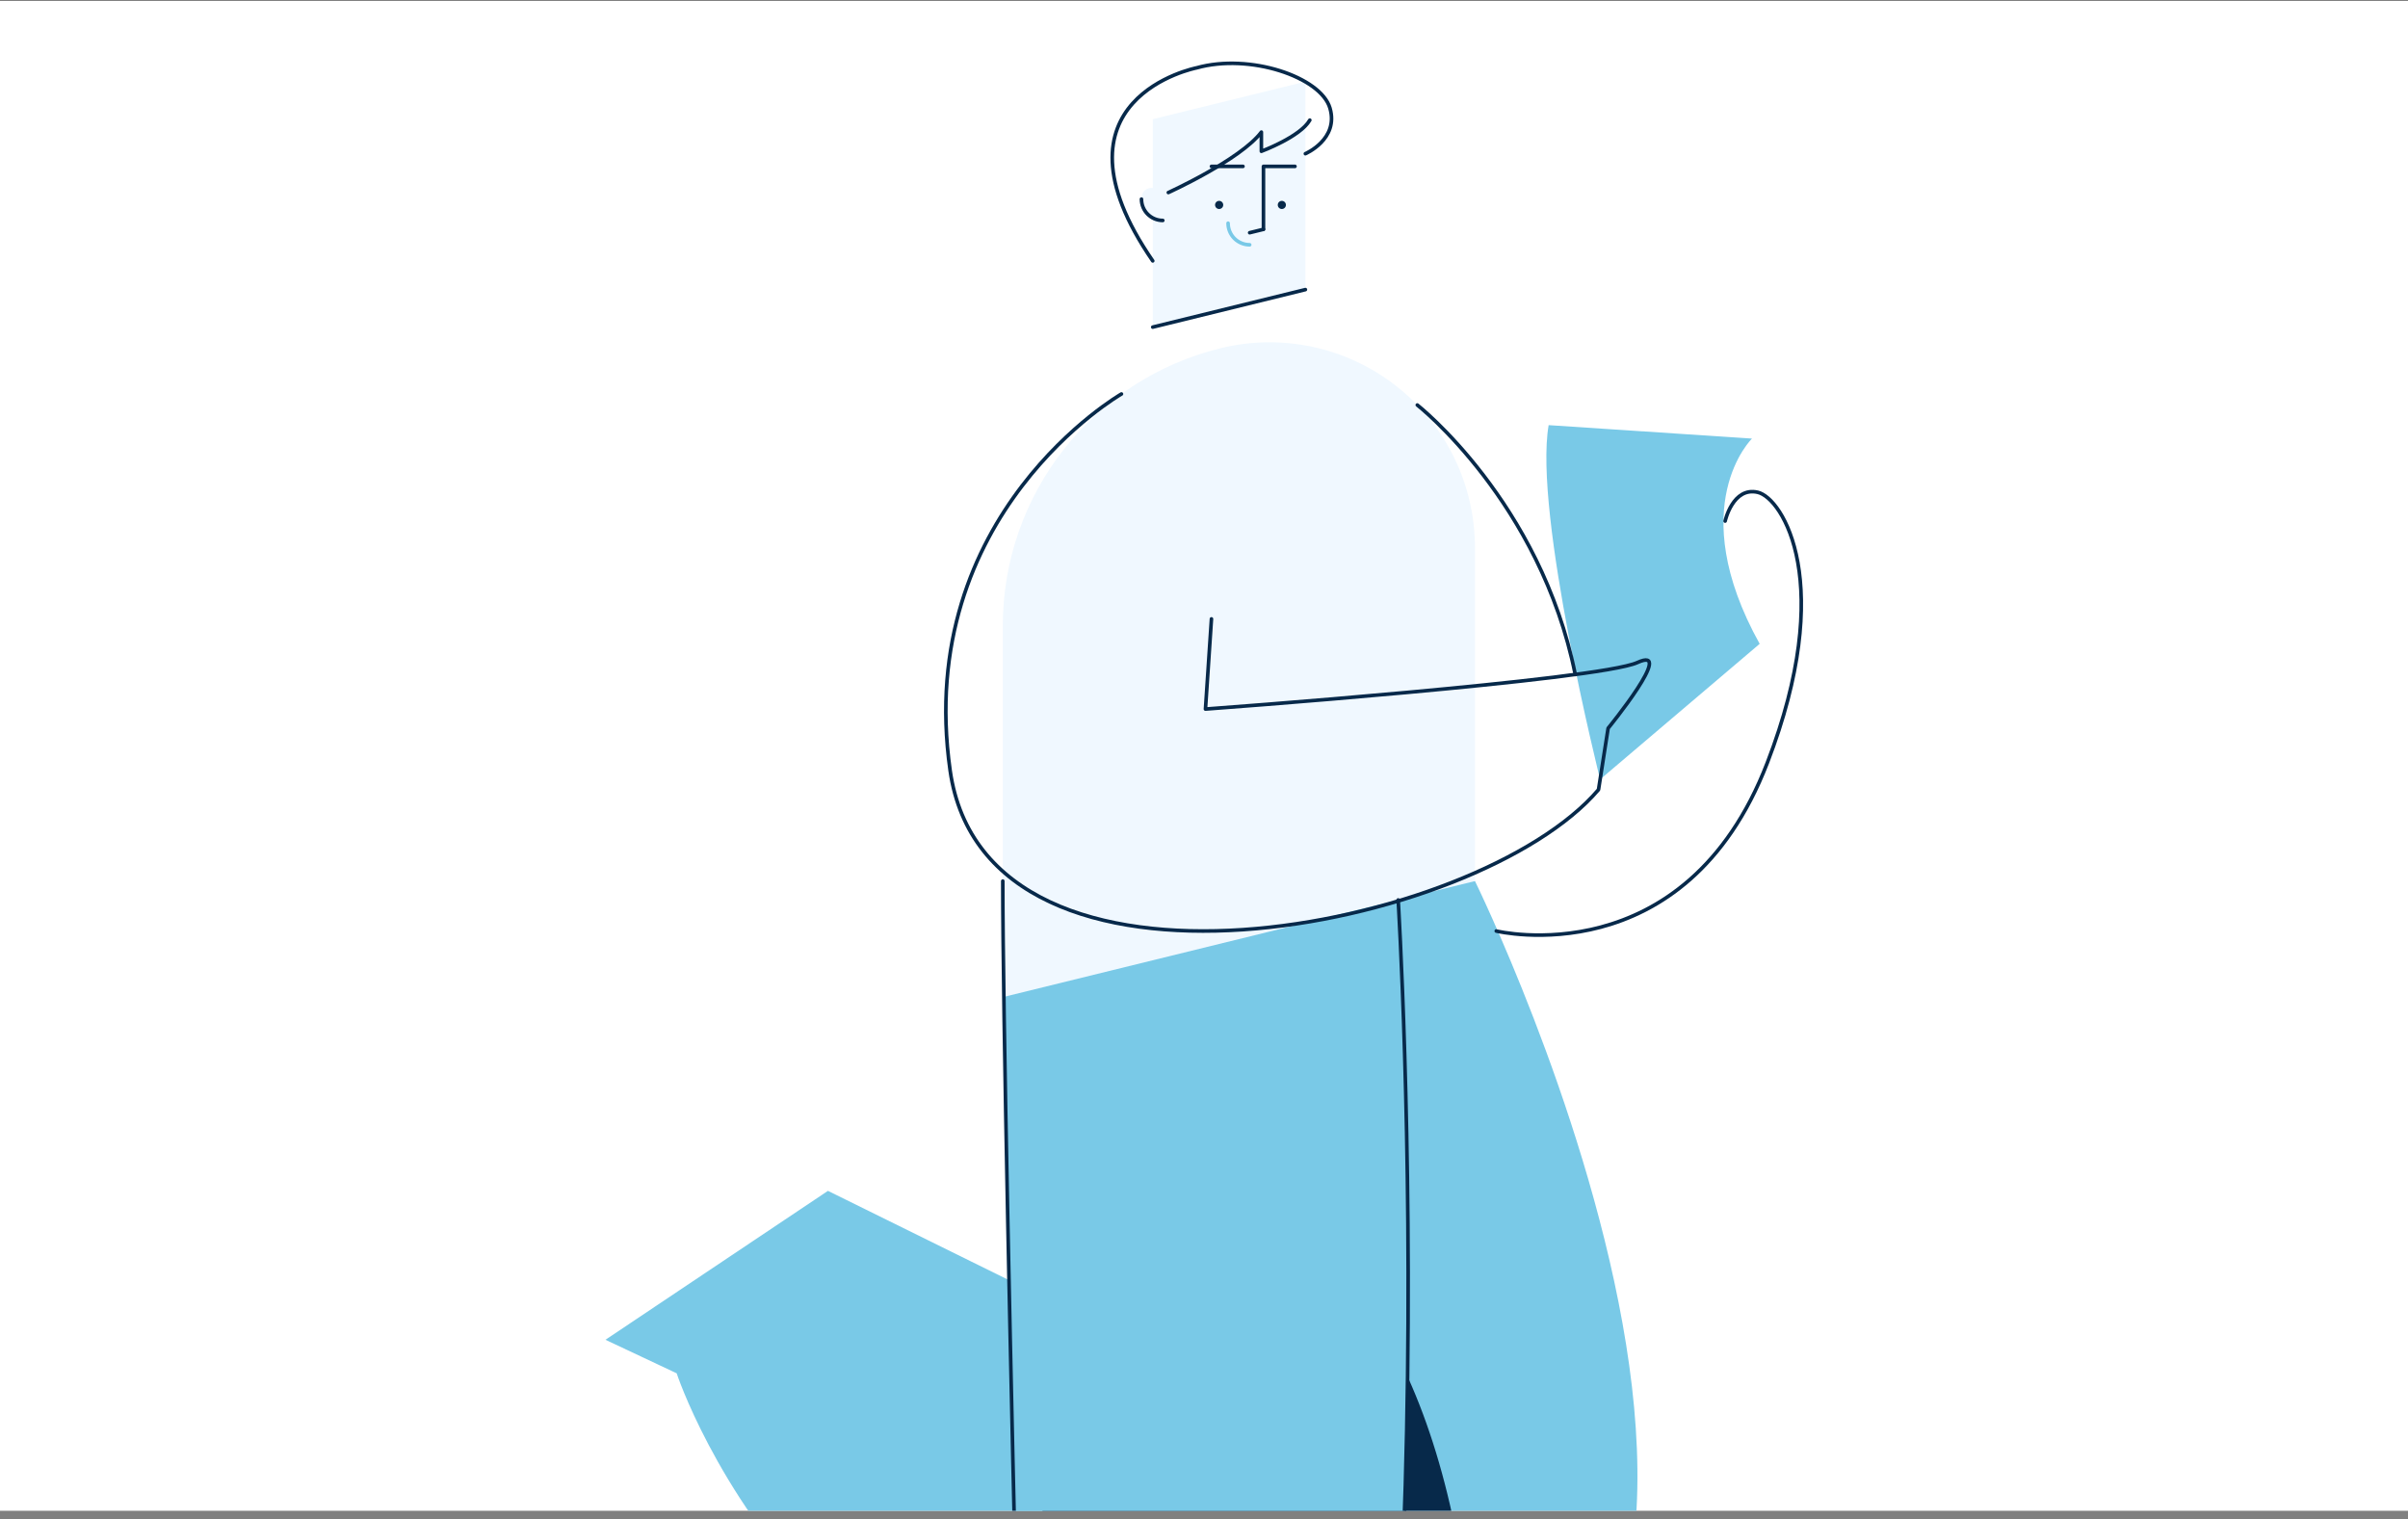 <svg width="252" height="159" viewBox="0 0 252 159" fill="none" xmlns="http://www.w3.org/2000/svg">
<rect x="0" y="0" width="252" height="159" fill="#808080" stroke="none"/>
<g clip-path="url(#clip0_288_3415)">
<rect width="252" height="158" transform="translate(0 0.103)" fill="white"/>
<path d="M183.348 45.897L162.068 44.491C160.462 53.726 167.455 81.563 167.455 81.563L184.151 67.378C176.121 52.923 183.348 45.897 183.348 45.897Z" fill="#79C9E7"/>
<path d="M154.357 92.204C154.357 92.204 199.333 183.76 142.989 187.951C86.646 192.142 70.814 143.714 70.814 143.714L63.363 140.206L86.646 124.622L118.242 140.206L128.623 93.335" fill="#79C9E7"/>
<path d="M130.484 128.709C126.511 128.709 122.766 130.86 119.471 134.66L118.242 140.206L116.205 139.201C110.381 148.838 106.611 164.224 106.611 181.558C106.611 181.783 106.614 182.006 106.615 182.23C116.257 186.535 128.233 189.048 142.99 187.951C147.339 187.627 151.082 186.782 154.291 185.5C154.335 184.198 154.357 182.884 154.357 181.558C154.357 152.37 143.669 128.709 130.484 128.709Z" fill="#07294A"/>
<path d="M146.322 94.179C146.322 94.179 152.401 193.399 135.231 240.376L138.818 245.646H108.28C108.28 245.646 104.943 119.444 104.943 92.204L146.322 94.179Z" fill="#79C9E7"/>
<path d="M136.61 17.412V30.306L120.637 34.232V12.472L136.61 8.546V17.412Z" fill="#F0F8FF"/>
<path d="M127.585 21.873C127.821 21.873 128.012 21.682 128.012 21.446C128.012 21.21 127.821 21.019 127.585 21.019C127.349 21.019 127.158 21.21 127.158 21.446C127.158 21.682 127.349 21.873 127.585 21.873Z" fill="#07294A"/>
<path d="M134.146 21.873C134.382 21.873 134.573 21.682 134.573 21.446C134.573 21.21 134.382 21.019 134.146 21.019C133.91 21.019 133.719 21.21 133.719 21.446C133.719 21.682 133.91 21.873 134.146 21.873Z" fill="#07294A"/>
<path d="M132.223 23.994V17.412H135.52" stroke="#07294A" stroke-width="0.378" stroke-linecap="round" stroke-linejoin="round"/>
<path d="M126.781 17.412H130.079" stroke="#07294A" stroke-width="0.378" stroke-linecap="round" stroke-linejoin="round"/>
<path d="M121.688 20.784V23.07C120.455 23.07 119.455 22.07 119.455 20.837C119.455 20.769 119.458 20.701 119.464 20.634C119.589 19.248 121.688 19.392 121.688 20.784Z" fill="#F0F8FF"/>
<path d="M121.688 23.07C120.455 23.07 119.455 22.07 119.455 20.837" stroke="#07294A" stroke-width="0.378" stroke-linecap="round" stroke-linejoin="round"/>
<path d="M130.779 25.616C130.18 25.616 129.605 25.378 129.181 24.955C128.758 24.531 128.52 23.956 128.52 23.357" stroke="#79C9E7" stroke-width="0.378" stroke-linecap="round" stroke-linejoin="round"/>
<path d="M136.611 30.306L120.637 34.232" stroke="#07294A" stroke-width="0.378" stroke-linecap="round" stroke-linejoin="round"/>
<path d="M132.221 23.999L130.779 24.353" stroke="#07294A" stroke-width="0.378" stroke-linecap="round" stroke-linejoin="round"/>
<path d="M122.268 20.149C122.268 20.149 129.796 16.736 132.004 13.825V15.833C132.004 15.833 136.07 14.327 137.073 12.571" stroke="#07294A" stroke-width="0.378" stroke-linecap="round" stroke-linejoin="round"/>
<path d="M136.609 16.084C136.609 16.084 140.135 14.578 139.182 11.316C138.228 8.054 130.779 5.544 125.229 7.1C125.229 7.1 108.915 10.287 120.635 27.301" stroke="#07294A" stroke-width="0.378" stroke-linecap="round" stroke-linejoin="round"/>
<path d="M154.357 57.323V92.204L104.943 104.349V65.501C104.943 51.726 114.347 39.731 127.724 36.443H127.724C134.139 34.866 140.923 36.326 146.122 40.402C151.321 44.478 154.357 50.717 154.357 57.323V57.323Z" fill="#F0F8FF"/>
<path d="M108.28 245.646C108.28 245.646 104.943 119.444 104.943 92.204" stroke="#07294A" stroke-width="0.378" stroke-linecap="round" stroke-linejoin="round"/>
<path d="M146.321 94.179C146.321 94.179 152.4 193.399 135.23 240.376L138.817 245.646" stroke="#07294A" stroke-width="0.378" stroke-linecap="round" stroke-linejoin="round"/>
<path d="M117.361 41.23C117.361 41.23 95.617 53.726 99.431 80.627C103.246 107.529 154.64 97.491 167.287 82.635L168.291 76.211C168.291 76.211 175.432 67.47 171.359 69.331C167.287 71.192 126.153 74.203 126.153 74.203L126.781 64.768" stroke="#07294A" stroke-width="0.378" stroke-linecap="round" stroke-linejoin="round"/>
<path d="M148.322 42.384C148.322 42.384 161.21 52.513 164.852 70.585" stroke="#07294A" stroke-width="0.378" stroke-linecap="round" stroke-linejoin="round"/>
<path d="M156.586 97.432C156.586 97.432 176.321 102.209 184.954 79.824C192.19 61.062 186.56 52.12 183.95 51.518C181.34 50.915 180.537 54.529 180.537 54.529" stroke="#07294A" stroke-width="0.378" stroke-linecap="round" stroke-linejoin="round"/>
</g>
<defs>
<clipPath id="clip0_288_3415">
<rect width="252" height="158" fill="white" transform="translate(0 0.103)"/>
</clipPath>
</defs>
</svg>
